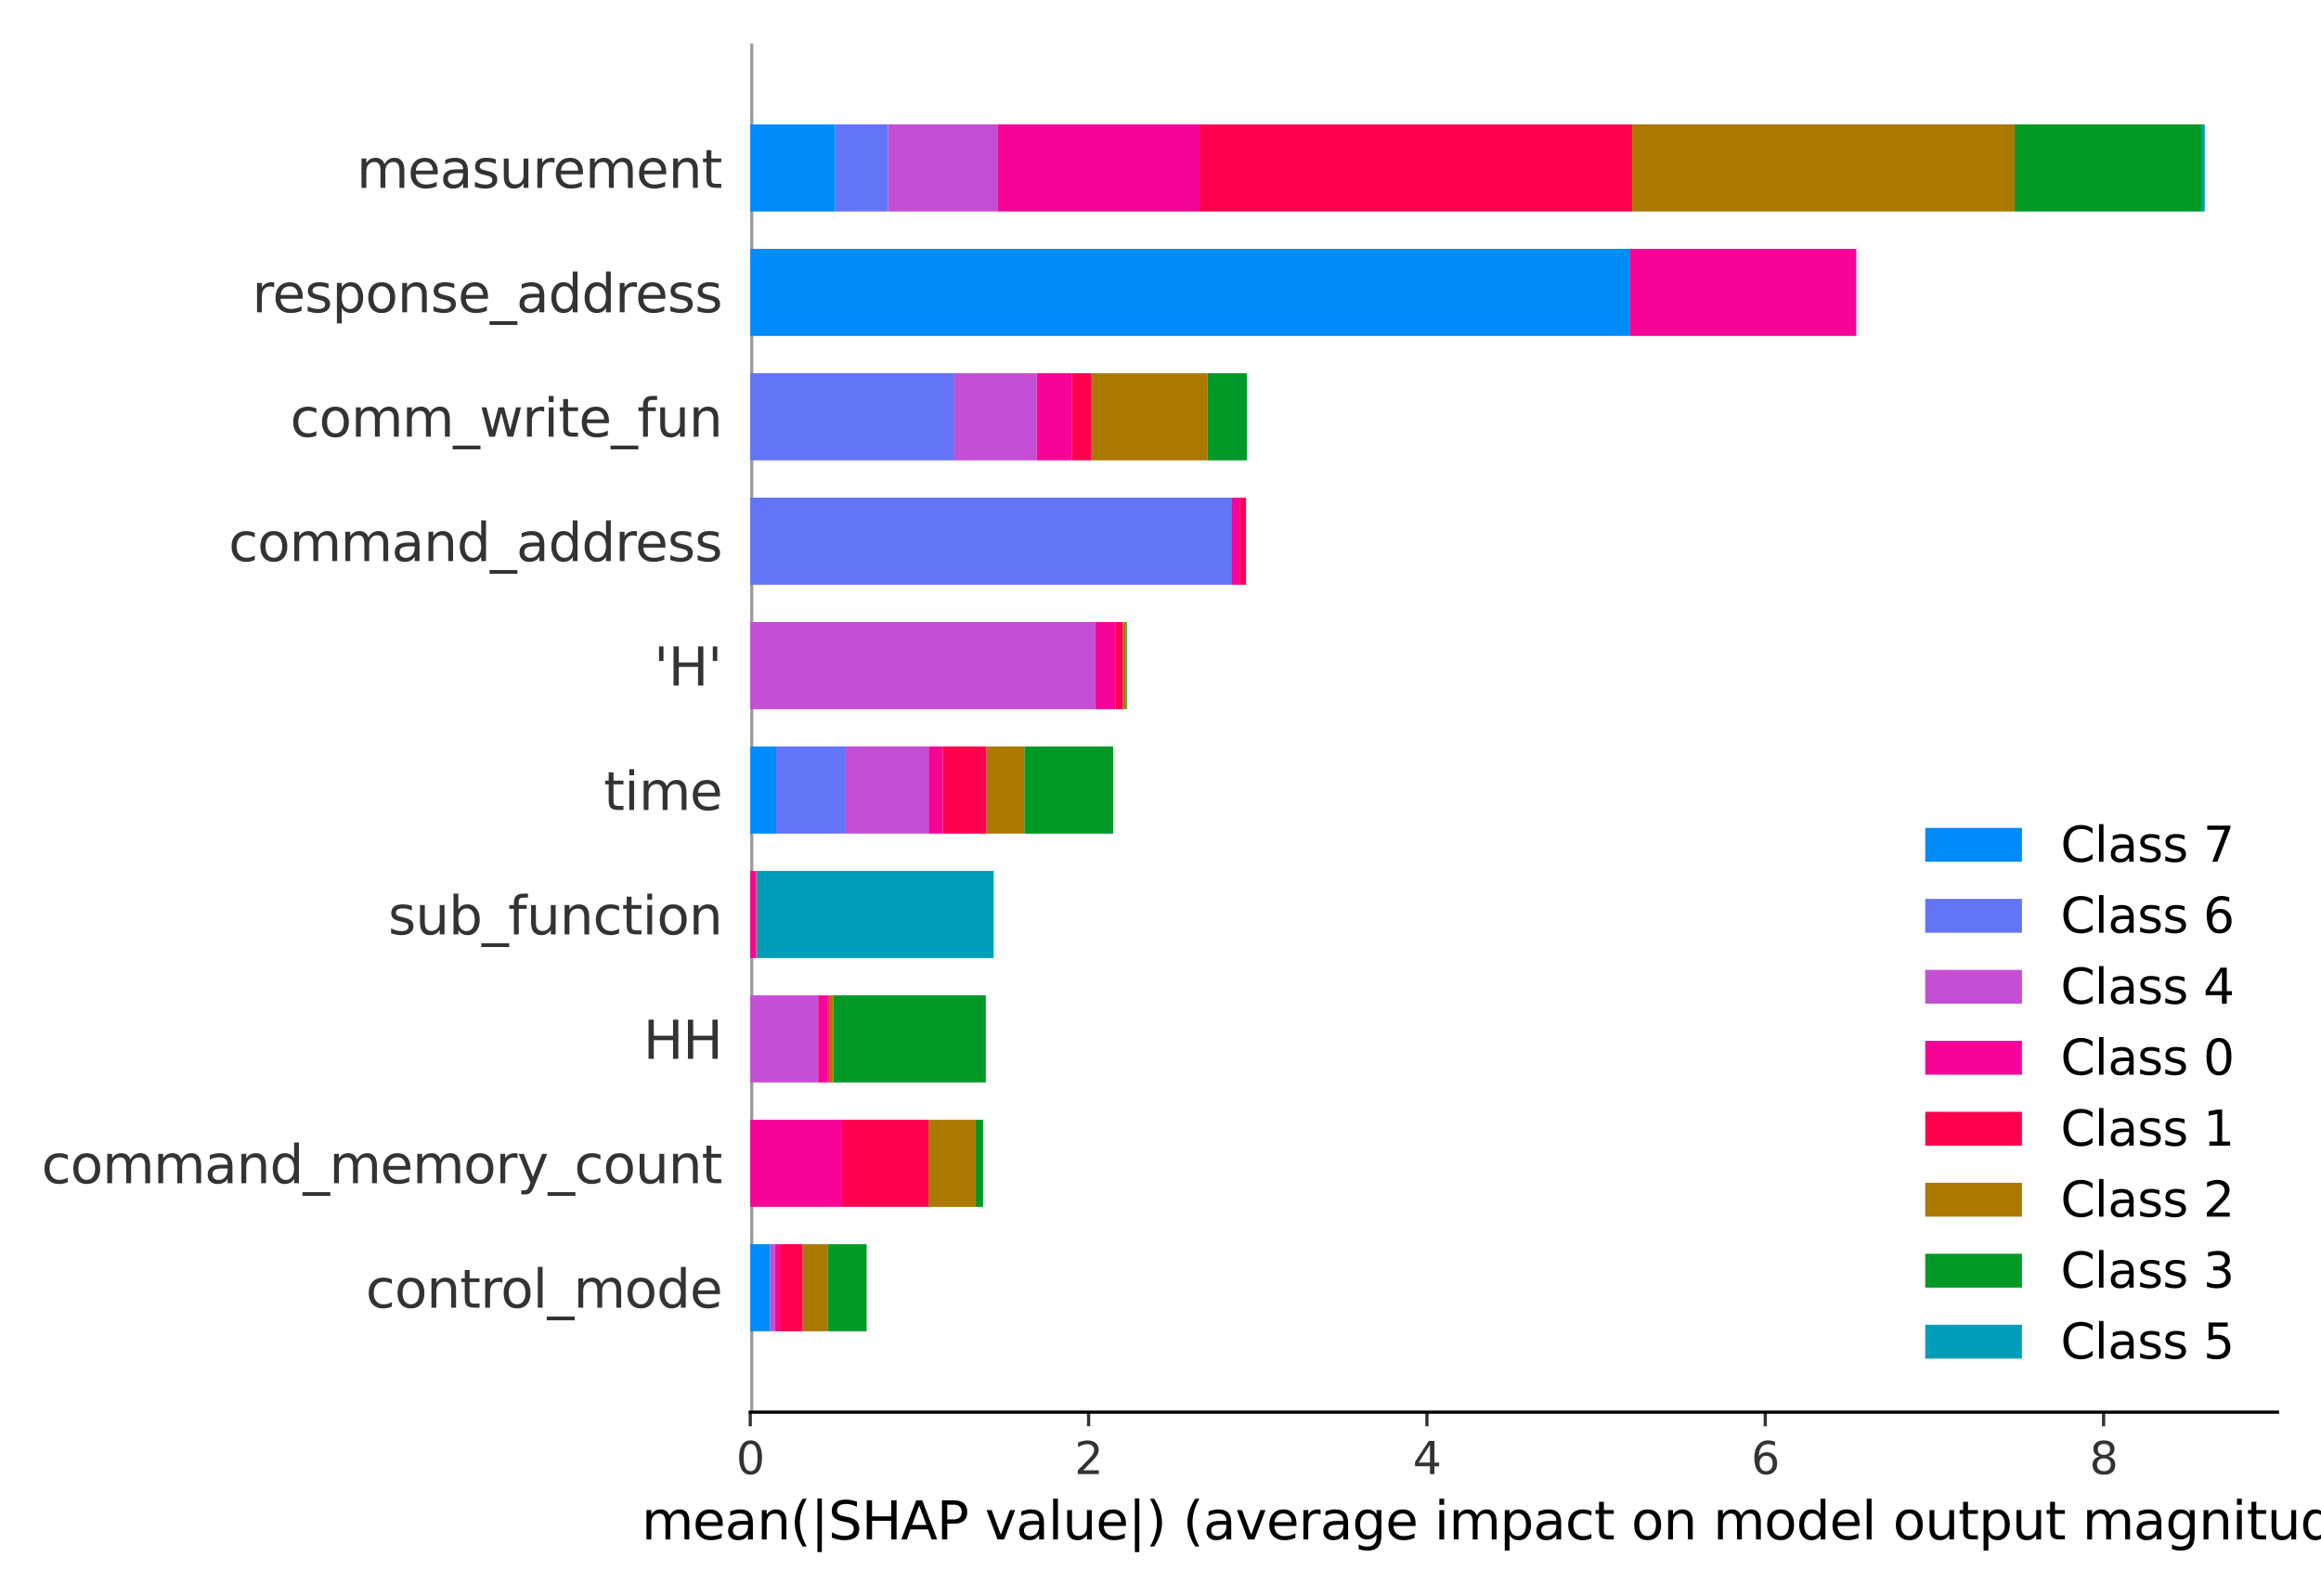 <?xml version="1.0" encoding="utf-8" standalone="no"?>
<!DOCTYPE svg PUBLIC "-//W3C//DTD SVG 1.1//EN"
  "http://www.w3.org/Graphics/SVG/1.1/DTD/svg11.dtd">
<svg xmlns:xlink="http://www.w3.org/1999/xlink" width="576pt" height="396pt" viewBox="0 0 576 396" xmlns="http://www.w3.org/2000/svg" version="1.1">
 <defs>
  <style type="text/css">*{stroke-linejoin: round; stroke-linecap: butt}</style>
 </defs>
 <g id="figure_1">
  <g id="patch_1">
   <path d="M 0 396 
L 576 396 
L 576 0 
L 0 0 
z
" style="fill: #ffffff"/>
  </g>
  <g id="axes_1">
   <g id="patch_2">
    <path d="M 186.19 350.44 
L 565.2 350.44 
L 565.2 10.8 
L 186.19 10.8 
z
" style="fill: #ffffff"/>
   </g>
   <g id="line2d_1">
    <path d="M 186.19 350.44 
L 186.19 10.8 
" clip-path="url(#pf1f614d76f)" style="fill: none; stroke: #999999; stroke-width: 1.5; stroke-linecap: square"/>
   </g>
   <g id="patch_3">
    <path d="M 186.19 330.37 
L 191.126 330.37 
L 191.126 308.757 
L 186.19 308.757 
z
" clip-path="url(#pf1f614d76f)" style="fill: #008bfb"/>
   </g>
   <g id="patch_4">
    <path d="M 186.19 299.494 
L 186.19 299.494 
L 186.19 277.881 
L 186.19 277.881 
z
" clip-path="url(#pf1f614d76f)" style="fill: #008bfb"/>
   </g>
   <g id="patch_5">
    <path d="M 186.19 268.618 
L 186.19 268.618 
L 186.19 247.004 
L 186.19 247.004 
z
" clip-path="url(#pf1f614d76f)" style="fill: #008bfb"/>
   </g>
   <g id="patch_6">
    <path d="M 186.19 237.741 
L 186.19 237.741 
L 186.19 216.128 
L 186.19 216.128 
z
" clip-path="url(#pf1f614d76f)" style="fill: #008bfb"/>
   </g>
   <g id="patch_7">
    <path d="M 186.19 206.865 
L 192.608 206.865 
L 192.608 185.251 
L 186.19 185.251 
z
" clip-path="url(#pf1f614d76f)" style="fill: #008bfb"/>
   </g>
   <g id="patch_8">
    <path d="M 186.19 175.989 
L 186.19 175.989 
L 186.19 154.375 
L 186.19 154.375 
z
" clip-path="url(#pf1f614d76f)" style="fill: #008bfb"/>
   </g>
   <g id="patch_9">
    <path d="M 186.19 145.112 
L 186.19 145.112 
L 186.19 123.499 
L 186.19 123.499 
z
" clip-path="url(#pf1f614d76f)" style="fill: #008bfb"/>
   </g>
   <g id="patch_10">
    <path d="M 186.19 114.236 
L 186.19 114.236 
L 186.19 92.622 
L 186.19 92.622 
z
" clip-path="url(#pf1f614d76f)" style="fill: #008bfb"/>
   </g>
   <g id="patch_11">
    <path d="M 186.19 83.359 
L 404.392 83.359 
L 404.392 61.746 
L 186.19 61.746 
z
" clip-path="url(#pf1f614d76f)" style="fill: #008bfb"/>
   </g>
   <g id="patch_12">
    <path d="M 186.19 52.483 
L 207.272 52.483 
L 207.272 30.87 
L 186.19 30.87 
z
" clip-path="url(#pf1f614d76f)" style="fill: #008bfb"/>
   </g>
   <g id="patch_13">
    <path d="M 191.126 330.37 
L 191.126 330.37 
L 191.126 308.757 
L 191.126 308.757 
z
" clip-path="url(#pf1f614d76f)" style="fill: #6374f7"/>
   </g>
   <g id="patch_14">
    <path d="M 186.19 299.494 
L 186.19 299.494 
L 186.19 277.881 
L 186.19 277.881 
z
" clip-path="url(#pf1f614d76f)" style="fill: #6374f7"/>
   </g>
   <g id="patch_15">
    <path d="M 186.19 268.618 
L 186.19 268.618 
L 186.19 247.004 
L 186.19 247.004 
z
" clip-path="url(#pf1f614d76f)" style="fill: #6374f7"/>
   </g>
   <g id="patch_16">
    <path d="M 186.19 237.741 
L 186.19 237.741 
L 186.19 216.128 
L 186.19 216.128 
z
" clip-path="url(#pf1f614d76f)" style="fill: #6374f7"/>
   </g>
   <g id="patch_17">
    <path d="M 192.608 206.865 
L 209.877 206.865 
L 209.877 185.251 
L 192.608 185.251 
z
" clip-path="url(#pf1f614d76f)" style="fill: #6374f7"/>
   </g>
   <g id="patch_18">
    <path d="M 186.19 175.989 
L 186.19 175.989 
L 186.19 154.375 
L 186.19 154.375 
z
" clip-path="url(#pf1f614d76f)" style="fill: #6374f7"/>
   </g>
   <g id="patch_19">
    <path d="M 186.19 145.112 
L 305.563 145.112 
L 305.563 123.499 
L 186.19 123.499 
z
" clip-path="url(#pf1f614d76f)" style="fill: #6374f7"/>
   </g>
   <g id="patch_20">
    <path d="M 186.19 114.236 
L 236.832 114.236 
L 236.832 92.622 
L 186.19 92.622 
z
" clip-path="url(#pf1f614d76f)" style="fill: #6374f7"/>
   </g>
   <g id="patch_21">
    <path d="M 404.392 83.359 
L 404.392 83.359 
L 404.392 61.746 
L 404.392 61.746 
z
" clip-path="url(#pf1f614d76f)" style="fill: #6374f7"/>
   </g>
   <g id="patch_22">
    <path d="M 207.272 52.483 
L 220.403 52.483 
L 220.403 30.87 
L 207.272 30.87 
z
" clip-path="url(#pf1f614d76f)" style="fill: #6374f7"/>
   </g>
   <g id="patch_23">
    <path d="M 191.126 330.37 
L 192.265 330.37 
L 192.265 308.757 
L 191.126 308.757 
z
" clip-path="url(#pf1f614d76f)" style="fill: #c44ed4"/>
   </g>
   <g id="patch_24">
    <path d="M 186.19 299.494 
L 186.19 299.494 
L 186.19 277.881 
L 186.19 277.881 
z
" clip-path="url(#pf1f614d76f)" style="fill: #c44ed4"/>
   </g>
   <g id="patch_25">
    <path d="M 186.19 268.618 
L 203.031 268.618 
L 203.031 247.004 
L 186.19 247.004 
z
" clip-path="url(#pf1f614d76f)" style="fill: #c44ed4"/>
   </g>
   <g id="patch_26">
    <path d="M 186.19 237.741 
L 186.19 237.741 
L 186.19 216.128 
L 186.19 216.128 
z
" clip-path="url(#pf1f614d76f)" style="fill: #c44ed4"/>
   </g>
   <g id="patch_27">
    <path d="M 209.877 206.865 
L 230.461 206.865 
L 230.461 185.251 
L 209.877 185.251 
z
" clip-path="url(#pf1f614d76f)" style="fill: #c44ed4"/>
   </g>
   <g id="patch_28">
    <path d="M 186.19 175.989 
L 271.794 175.989 
L 271.794 154.375 
L 186.19 154.375 
z
" clip-path="url(#pf1f614d76f)" style="fill: #c44ed4"/>
   </g>
   <g id="patch_29">
    <path d="M 305.563 145.112 
L 305.563 145.112 
L 305.563 123.499 
L 305.563 123.499 
z
" clip-path="url(#pf1f614d76f)" style="fill: #c44ed4"/>
   </g>
   <g id="patch_30">
    <path d="M 236.832 114.236 
L 257.275 114.236 
L 257.275 92.622 
L 236.832 92.622 
z
" clip-path="url(#pf1f614d76f)" style="fill: #c44ed4"/>
   </g>
   <g id="patch_31">
    <path d="M 404.392 83.359 
L 404.392 83.359 
L 404.392 61.746 
L 404.392 61.746 
z
" clip-path="url(#pf1f614d76f)" style="fill: #c44ed4"/>
   </g>
   <g id="patch_32">
    <path d="M 220.403 52.483 
L 247.649 52.483 
L 247.649 30.87 
L 220.403 30.87 
z
" clip-path="url(#pf1f614d76f)" style="fill: #c44ed4"/>
   </g>
   <g id="patch_33">
    <path d="M 192.265 330.37 
L 193.333 330.37 
L 193.333 308.757 
L 192.265 308.757 
z
" clip-path="url(#pf1f614d76f)" style="fill: #f60497"/>
   </g>
   <g id="patch_34">
    <path d="M 186.19 299.494 
L 208.964 299.494 
L 208.964 277.881 
L 186.19 277.881 
z
" clip-path="url(#pf1f614d76f)" style="fill: #f60497"/>
   </g>
   <g id="patch_35">
    <path d="M 203.031 268.618 
L 205.39 268.618 
L 205.39 247.004 
L 203.031 247.004 
z
" clip-path="url(#pf1f614d76f)" style="fill: #f60497"/>
   </g>
   <g id="patch_36">
    <path d="M 186.19 237.741 
L 187.69 237.741 
L 187.69 216.128 
L 186.19 216.128 
z
" clip-path="url(#pf1f614d76f)" style="fill: #f60497"/>
   </g>
   <g id="patch_37">
    <path d="M 230.461 206.865 
L 233.927 206.865 
L 233.927 185.251 
L 230.461 185.251 
z
" clip-path="url(#pf1f614d76f)" style="fill: #f60497"/>
   </g>
   <g id="patch_38">
    <path d="M 271.794 175.989 
L 276.87 175.989 
L 276.87 154.375 
L 271.794 154.375 
z
" clip-path="url(#pf1f614d76f)" style="fill: #f60497"/>
   </g>
   <g id="patch_39">
    <path d="M 305.563 145.112 
L 307.733 145.112 
L 307.733 123.499 
L 305.563 123.499 
z
" clip-path="url(#pf1f614d76f)" style="fill: #f60497"/>
   </g>
   <g id="patch_40">
    <path d="M 257.275 114.236 
L 265.961 114.236 
L 265.961 92.622 
L 257.275 92.622 
z
" clip-path="url(#pf1f614d76f)" style="fill: #f60497"/>
   </g>
   <g id="patch_41">
    <path d="M 404.392 83.359 
L 460.669 83.359 
L 460.669 61.746 
L 404.392 61.746 
z
" clip-path="url(#pf1f614d76f)" style="fill: #f60497"/>
   </g>
   <g id="patch_42">
    <path d="M 247.649 52.483 
L 297.682 52.483 
L 297.682 30.87 
L 247.649 30.87 
z
" clip-path="url(#pf1f614d76f)" style="fill: #f60497"/>
   </g>
   <g id="patch_43">
    <path d="M 193.333 330.37 
L 199.218 330.37 
L 199.218 308.757 
L 193.333 308.757 
z
" clip-path="url(#pf1f614d76f)" style="fill: #ff004f"/>
   </g>
   <g id="patch_44">
    <path d="M 208.964 299.494 
L 230.394 299.494 
L 230.394 277.881 
L 208.964 277.881 
z
" clip-path="url(#pf1f614d76f)" style="fill: #ff004f"/>
   </g>
   <g id="patch_45">
    <path d="M 205.39 268.618 
L 205.721 268.618 
L 205.721 247.004 
L 205.39 247.004 
z
" clip-path="url(#pf1f614d76f)" style="fill: #ff004f"/>
   </g>
   <g id="patch_46">
    <path d="M 187.69 237.741 
L 187.69 237.741 
L 187.69 216.128 
L 187.69 216.128 
z
" clip-path="url(#pf1f614d76f)" style="fill: #ff004f"/>
   </g>
   <g id="patch_47">
    <path d="M 233.927 206.865 
L 244.828 206.865 
L 244.828 185.251 
L 233.927 185.251 
z
" clip-path="url(#pf1f614d76f)" style="fill: #ff004f"/>
   </g>
   <g id="patch_48">
    <path d="M 276.87 175.989 
L 278.696 175.989 
L 278.696 154.375 
L 276.87 154.375 
z
" clip-path="url(#pf1f614d76f)" style="fill: #ff004f"/>
   </g>
   <g id="patch_49">
    <path d="M 307.733 145.112 
L 309.224 145.112 
L 309.224 123.499 
L 307.733 123.499 
z
" clip-path="url(#pf1f614d76f)" style="fill: #ff004f"/>
   </g>
   <g id="patch_50">
    <path d="M 265.961 114.236 
L 270.902 114.236 
L 270.902 92.622 
L 265.961 92.622 
z
" clip-path="url(#pf1f614d76f)" style="fill: #ff004f"/>
   </g>
   <g id="patch_51">
    <path d="M 460.669 83.359 
L 460.669 83.359 
L 460.669 61.746 
L 460.669 61.746 
z
" clip-path="url(#pf1f614d76f)" style="fill: #ff004f"/>
   </g>
   <g id="patch_52">
    <path d="M 297.682 52.483 
L 405.034 52.483 
L 405.034 30.87 
L 297.682 30.87 
z
" clip-path="url(#pf1f614d76f)" style="fill: #ff004f"/>
   </g>
   <g id="patch_53">
    <path d="M 199.218 330.37 
L 205.39 330.37 
L 205.39 308.757 
L 199.218 308.757 
z
" clip-path="url(#pf1f614d76f)" style="fill: #ab7800"/>
   </g>
   <g id="patch_54">
    <path d="M 230.394 299.494 
L 242.129 299.494 
L 242.129 277.881 
L 230.394 277.881 
z
" clip-path="url(#pf1f614d76f)" style="fill: #ab7800"/>
   </g>
   <g id="patch_55">
    <path d="M 205.721 268.618 
L 206.811 268.618 
L 206.811 247.004 
L 205.721 247.004 
z
" clip-path="url(#pf1f614d76f)" style="fill: #ab7800"/>
   </g>
   <g id="patch_56">
    <path d="M 187.69 237.741 
L 187.797 237.741 
L 187.797 216.128 
L 187.69 216.128 
z
" clip-path="url(#pf1f614d76f)" style="fill: #ab7800"/>
   </g>
   <g id="patch_57">
    <path d="M 244.828 206.865 
L 254.234 206.865 
L 254.234 185.251 
L 244.828 185.251 
z
" clip-path="url(#pf1f614d76f)" style="fill: #ab7800"/>
   </g>
   <g id="patch_58">
    <path d="M 278.696 175.989 
L 279.323 175.989 
L 279.323 154.375 
L 278.696 154.375 
z
" clip-path="url(#pf1f614d76f)" style="fill: #ab7800"/>
   </g>
   <g id="patch_59">
    <path d="M 309.224 145.112 
L 309.224 145.112 
L 309.224 123.499 
L 309.224 123.499 
z
" clip-path="url(#pf1f614d76f)" style="fill: #ab7800"/>
   </g>
   <g id="patch_60">
    <path d="M 270.902 114.236 
L 299.692 114.236 
L 299.692 92.622 
L 270.902 92.622 
z
" clip-path="url(#pf1f614d76f)" style="fill: #ab7800"/>
   </g>
   <g id="patch_61">
    <path d="M 460.669 83.359 
L 460.669 83.359 
L 460.669 61.746 
L 460.669 61.746 
z
" clip-path="url(#pf1f614d76f)" style="fill: #ab7800"/>
   </g>
   <g id="patch_62">
    <path d="M 405.034 52.483 
L 499.951 52.483 
L 499.951 30.87 
L 405.034 30.87 
z
" clip-path="url(#pf1f614d76f)" style="fill: #ab7800"/>
   </g>
   <g id="patch_63">
    <path d="M 205.39 330.37 
L 215.061 330.37 
L 215.061 308.757 
L 205.39 308.757 
z
" clip-path="url(#pf1f614d76f)" style="fill: #009928"/>
   </g>
   <g id="patch_64">
    <path d="M 242.129 299.494 
L 243.977 299.494 
L 243.977 277.881 
L 242.129 277.881 
z
" clip-path="url(#pf1f614d76f)" style="fill: #009928"/>
   </g>
   <g id="patch_65">
    <path d="M 206.811 268.618 
L 244.648 268.618 
L 244.648 247.004 
L 206.811 247.004 
z
" clip-path="url(#pf1f614d76f)" style="fill: #009928"/>
   </g>
   <g id="patch_66">
    <path d="M 187.797 237.741 
L 187.797 237.741 
L 187.797 216.128 
L 187.797 216.128 
z
" clip-path="url(#pf1f614d76f)" style="fill: #009928"/>
   </g>
   <g id="patch_67">
    <path d="M 254.234 206.865 
L 276.254 206.865 
L 276.254 185.251 
L 254.234 185.251 
z
" clip-path="url(#pf1f614d76f)" style="fill: #009928"/>
   </g>
   <g id="patch_68">
    <path d="M 279.323 175.989 
L 279.646 175.989 
L 279.646 154.375 
L 279.323 154.375 
z
" clip-path="url(#pf1f614d76f)" style="fill: #009928"/>
   </g>
   <g id="patch_69">
    <path d="M 309.224 145.112 
L 309.224 145.112 
L 309.224 123.499 
L 309.224 123.499 
z
" clip-path="url(#pf1f614d76f)" style="fill: #009928"/>
   </g>
   <g id="patch_70">
    <path d="M 299.692 114.236 
L 309.434 114.236 
L 309.434 92.622 
L 299.692 92.622 
z
" clip-path="url(#pf1f614d76f)" style="fill: #009928"/>
   </g>
   <g id="patch_71">
    <path d="M 460.669 83.359 
L 460.669 83.359 
L 460.669 61.746 
L 460.669 61.746 
z
" clip-path="url(#pf1f614d76f)" style="fill: #009928"/>
   </g>
   <g id="patch_72">
    <path d="M 499.951 52.483 
L 546.479 52.483 
L 546.479 30.87 
L 499.951 30.87 
z
" clip-path="url(#pf1f614d76f)" style="fill: #009928"/>
   </g>
   <g id="patch_73">
    <path d="M 215.061 330.37 
L 215.061 330.37 
L 215.061 308.757 
L 215.061 308.757 
z
" clip-path="url(#pf1f614d76f)" style="fill: #009dba"/>
   </g>
   <g id="patch_74">
    <path d="M 243.977 299.494 
L 243.977 299.494 
L 243.977 277.881 
L 243.977 277.881 
z
" clip-path="url(#pf1f614d76f)" style="fill: #009dba"/>
   </g>
   <g id="patch_75">
    <path d="M 244.648 268.618 
L 244.648 268.618 
L 244.648 247.004 
L 244.648 247.004 
z
" clip-path="url(#pf1f614d76f)" style="fill: #009dba"/>
   </g>
   <g id="patch_76">
    <path d="M 187.797 237.741 
L 246.61 237.741 
L 246.61 216.128 
L 187.797 216.128 
z
" clip-path="url(#pf1f614d76f)" style="fill: #009dba"/>
   </g>
   <g id="patch_77">
    <path d="M 276.254 206.865 
L 276.254 206.865 
L 276.254 185.251 
L 276.254 185.251 
z
" clip-path="url(#pf1f614d76f)" style="fill: #009dba"/>
   </g>
   <g id="patch_78">
    <path d="M 279.646 175.989 
L 279.646 175.989 
L 279.646 154.375 
L 279.646 154.375 
z
" clip-path="url(#pf1f614d76f)" style="fill: #009dba"/>
   </g>
   <g id="patch_79">
    <path d="M 309.224 145.112 
L 309.224 145.112 
L 309.224 123.499 
L 309.224 123.499 
z
" clip-path="url(#pf1f614d76f)" style="fill: #009dba"/>
   </g>
   <g id="patch_80">
    <path d="M 309.434 114.236 
L 309.434 114.236 
L 309.434 92.622 
L 309.434 92.622 
z
" clip-path="url(#pf1f614d76f)" style="fill: #009dba"/>
   </g>
   <g id="patch_81">
    <path d="M 460.669 83.359 
L 460.669 83.359 
L 460.669 61.746 
L 460.669 61.746 
z
" clip-path="url(#pf1f614d76f)" style="fill: #009dba"/>
   </g>
   <g id="patch_82">
    <path d="M 546.479 52.483 
L 547.152 52.483 
L 547.152 30.87 
L 546.479 30.87 
z
" clip-path="url(#pf1f614d76f)" style="fill: #009dba"/>
   </g>
   <g id="matplotlib.axis_1">
    <g id="xtick_1">
     <g id="line2d_2">
      <defs>
       <path id="ma7e5aecb43" d="M 0 0 
L 0 3.5 
" style="stroke: #333333; stroke-width: 0.8"/>
      </defs>
      <g>
       <use xlink:href="#ma7e5aecb43" x="186.19" y="350.44" style="fill: #333333; stroke: #333333; stroke-width: 0.8"/>
      </g>
     </g>
     <g id="text_1">
      <!-- 0 -->
      <g style="fill: #333333" transform="translate(182.691 365.798) scale(0.11 -0.11)">
       <defs>
        <path id="DejaVuSans-30" d="M 2034 4250 
Q 1547 4250 1301 3770 
Q 1056 3291 1056 2328 
Q 1056 1369 1301 889 
Q 1547 409 2034 409 
Q 2525 409 2770 889 
Q 3016 1369 3016 2328 
Q 3016 3291 2770 3770 
Q 2525 4250 2034 4250 
z
M 2034 4750 
Q 2819 4750 3233 4129 
Q 3647 3509 3647 2328 
Q 3647 1150 3233 529 
Q 2819 -91 2034 -91 
Q 1250 -91 836 529 
Q 422 1150 422 2328 
Q 422 3509 836 4129 
Q 1250 4750 2034 4750 
z
" transform="scale(0.016)"/>
       </defs>
       <use xlink:href="#DejaVuSans-30"/>
      </g>
     </g>
    </g>
    <g id="xtick_2">
     <g id="line2d_3">
      <g>
       <use xlink:href="#ma7e5aecb43" x="270.154" y="350.44" style="fill: #333333; stroke: #333333; stroke-width: 0.8"/>
      </g>
     </g>
     <g id="text_2">
      <!-- 2 -->
      <g style="fill: #333333" transform="translate(266.655 365.798) scale(0.11 -0.11)">
       <defs>
        <path id="DejaVuSans-32" d="M 1228 531 
L 3431 531 
L 3431 0 
L 469 0 
L 469 531 
Q 828 903 1448 1529 
Q 2069 2156 2228 2338 
Q 2531 2678 2651 2914 
Q 2772 3150 2772 3378 
Q 2772 3750 2511 3984 
Q 2250 4219 1831 4219 
Q 1534 4219 1204 4116 
Q 875 4013 500 3803 
L 500 4441 
Q 881 4594 1212 4672 
Q 1544 4750 1819 4750 
Q 2544 4750 2975 4387 
Q 3406 4025 3406 3419 
Q 3406 3131 3298 2873 
Q 3191 2616 2906 2266 
Q 2828 2175 2409 1742 
Q 1991 1309 1228 531 
z
" transform="scale(0.016)"/>
       </defs>
       <use xlink:href="#DejaVuSans-32"/>
      </g>
     </g>
    </g>
    <g id="xtick_3">
     <g id="line2d_4">
      <g>
       <use xlink:href="#ma7e5aecb43" x="354.118" y="350.44" style="fill: #333333; stroke: #333333; stroke-width: 0.8"/>
      </g>
     </g>
     <g id="text_3">
      <!-- 4 -->
      <g style="fill: #333333" transform="translate(350.619 365.798) scale(0.11 -0.11)">
       <defs>
        <path id="DejaVuSans-34" d="M 2419 4116 
L 825 1625 
L 2419 1625 
L 2419 4116 
z
M 2253 4666 
L 3047 4666 
L 3047 1625 
L 3713 1625 
L 3713 1100 
L 3047 1100 
L 3047 0 
L 2419 0 
L 2419 1100 
L 313 1100 
L 313 1709 
L 2253 4666 
z
" transform="scale(0.016)"/>
       </defs>
       <use xlink:href="#DejaVuSans-34"/>
      </g>
     </g>
    </g>
    <g id="xtick_4">
     <g id="line2d_5">
      <g>
       <use xlink:href="#ma7e5aecb43" x="438.082" y="350.44" style="fill: #333333; stroke: #333333; stroke-width: 0.8"/>
      </g>
     </g>
     <g id="text_4">
      <!-- 6 -->
      <g style="fill: #333333" transform="translate(434.583 365.798) scale(0.11 -0.11)">
       <defs>
        <path id="DejaVuSans-36" d="M 2113 2584 
Q 1688 2584 1439 2293 
Q 1191 2003 1191 1497 
Q 1191 994 1439 701 
Q 1688 409 2113 409 
Q 2538 409 2786 701 
Q 3034 994 3034 1497 
Q 3034 2003 2786 2293 
Q 2538 2584 2113 2584 
z
M 3366 4563 
L 3366 3988 
Q 3128 4100 2886 4159 
Q 2644 4219 2406 4219 
Q 1781 4219 1451 3797 
Q 1122 3375 1075 2522 
Q 1259 2794 1537 2939 
Q 1816 3084 2150 3084 
Q 2853 3084 3261 2657 
Q 3669 2231 3669 1497 
Q 3669 778 3244 343 
Q 2819 -91 2113 -91 
Q 1303 -91 875 529 
Q 447 1150 447 2328 
Q 447 3434 972 4092 
Q 1497 4750 2381 4750 
Q 2619 4750 2861 4703 
Q 3103 4656 3366 4563 
z
" transform="scale(0.016)"/>
       </defs>
       <use xlink:href="#DejaVuSans-36"/>
      </g>
     </g>
    </g>
    <g id="xtick_5">
     <g id="line2d_6">
      <g>
       <use xlink:href="#ma7e5aecb43" x="522.046" y="350.44" style="fill: #333333; stroke: #333333; stroke-width: 0.8"/>
      </g>
     </g>
     <g id="text_5">
      <!-- 8 -->
      <g style="fill: #333333" transform="translate(518.547 365.798) scale(0.11 -0.11)">
       <defs>
        <path id="DejaVuSans-38" d="M 2034 2216 
Q 1584 2216 1326 1975 
Q 1069 1734 1069 1313 
Q 1069 891 1326 650 
Q 1584 409 2034 409 
Q 2484 409 2743 651 
Q 3003 894 3003 1313 
Q 3003 1734 2745 1975 
Q 2488 2216 2034 2216 
z
M 1403 2484 
Q 997 2584 770 2862 
Q 544 3141 544 3541 
Q 544 4100 942 4425 
Q 1341 4750 2034 4750 
Q 2731 4750 3128 4425 
Q 3525 4100 3525 3541 
Q 3525 3141 3298 2862 
Q 3072 2584 2669 2484 
Q 3125 2378 3379 2068 
Q 3634 1759 3634 1313 
Q 3634 634 3220 271 
Q 2806 -91 2034 -91 
Q 1263 -91 848 271 
Q 434 634 434 1313 
Q 434 1759 690 2068 
Q 947 2378 1403 2484 
z
M 1172 3481 
Q 1172 3119 1398 2916 
Q 1625 2713 2034 2713 
Q 2441 2713 2670 2916 
Q 2900 3119 2900 3481 
Q 2900 3844 2670 4047 
Q 2441 4250 2034 4250 
Q 1625 4250 1398 4047 
Q 1172 3844 1172 3481 
z
" transform="scale(0.016)"/>
       </defs>
       <use xlink:href="#DejaVuSans-38"/>
      </g>
     </g>
    </g>
    <g id="text_6">
     <!-- mean(|SHAP value|) (average impact on model output magnitude) -->
     <g transform="translate(159.226 382.021) scale(0.13 -0.13)">
      <defs>
       <path id="DejaVuSans-6d" d="M 3328 2828 
Q 3544 3216 3844 3400 
Q 4144 3584 4550 3584 
Q 5097 3584 5394 3201 
Q 5691 2819 5691 2113 
L 5691 0 
L 5113 0 
L 5113 2094 
Q 5113 2597 4934 2840 
Q 4756 3084 4391 3084 
Q 3944 3084 3684 2787 
Q 3425 2491 3425 1978 
L 3425 0 
L 2847 0 
L 2847 2094 
Q 2847 2600 2669 2842 
Q 2491 3084 2119 3084 
Q 1678 3084 1418 2786 
Q 1159 2488 1159 1978 
L 1159 0 
L 581 0 
L 581 3500 
L 1159 3500 
L 1159 2956 
Q 1356 3278 1631 3431 
Q 1906 3584 2284 3584 
Q 2666 3584 2933 3390 
Q 3200 3197 3328 2828 
z
" transform="scale(0.016)"/>
       <path id="DejaVuSans-65" d="M 3597 1894 
L 3597 1613 
L 953 1613 
Q 991 1019 1311 708 
Q 1631 397 2203 397 
Q 2534 397 2845 478 
Q 3156 559 3463 722 
L 3463 178 
Q 3153 47 2828 -22 
Q 2503 -91 2169 -91 
Q 1331 -91 842 396 
Q 353 884 353 1716 
Q 353 2575 817 3079 
Q 1281 3584 2069 3584 
Q 2775 3584 3186 3129 
Q 3597 2675 3597 1894 
z
M 3022 2063 
Q 3016 2534 2758 2815 
Q 2500 3097 2075 3097 
Q 1594 3097 1305 2825 
Q 1016 2553 972 2059 
L 3022 2063 
z
" transform="scale(0.016)"/>
       <path id="DejaVuSans-61" d="M 2194 1759 
Q 1497 1759 1228 1600 
Q 959 1441 959 1056 
Q 959 750 1161 570 
Q 1363 391 1709 391 
Q 2188 391 2477 730 
Q 2766 1069 2766 1631 
L 2766 1759 
L 2194 1759 
z
M 3341 1997 
L 3341 0 
L 2766 0 
L 2766 531 
Q 2569 213 2275 61 
Q 1981 -91 1556 -91 
Q 1019 -91 701 211 
Q 384 513 384 1019 
Q 384 1609 779 1909 
Q 1175 2209 1959 2209 
L 2766 2209 
L 2766 2266 
Q 2766 2663 2505 2880 
Q 2244 3097 1772 3097 
Q 1472 3097 1187 3025 
Q 903 2953 641 2809 
L 641 3341 
Q 956 3463 1253 3523 
Q 1550 3584 1831 3584 
Q 2591 3584 2966 3190 
Q 3341 2797 3341 1997 
z
" transform="scale(0.016)"/>
       <path id="DejaVuSans-6e" d="M 3513 2113 
L 3513 0 
L 2938 0 
L 2938 2094 
Q 2938 2591 2744 2837 
Q 2550 3084 2163 3084 
Q 1697 3084 1428 2787 
Q 1159 2491 1159 1978 
L 1159 0 
L 581 0 
L 581 3500 
L 1159 3500 
L 1159 2956 
Q 1366 3272 1645 3428 
Q 1925 3584 2291 3584 
Q 2894 3584 3203 3211 
Q 3513 2838 3513 2113 
z
" transform="scale(0.016)"/>
       <path id="DejaVuSans-28" d="M 1984 4856 
Q 1566 4138 1362 3434 
Q 1159 2731 1159 2009 
Q 1159 1288 1364 580 
Q 1569 -128 1984 -844 
L 1484 -844 
Q 1016 -109 783 600 
Q 550 1309 550 2009 
Q 550 2706 781 3412 
Q 1013 4119 1484 4856 
L 1984 4856 
z
" transform="scale(0.016)"/>
       <path id="DejaVuSans-7c" d="M 1344 4891 
L 1344 -1509 
L 813 -1509 
L 813 4891 
L 1344 4891 
z
" transform="scale(0.016)"/>
       <path id="DejaVuSans-53" d="M 3425 4513 
L 3425 3897 
Q 3066 4069 2747 4153 
Q 2428 4238 2131 4238 
Q 1616 4238 1336 4038 
Q 1056 3838 1056 3469 
Q 1056 3159 1242 3001 
Q 1428 2844 1947 2747 
L 2328 2669 
Q 3034 2534 3370 2195 
Q 3706 1856 3706 1288 
Q 3706 609 3251 259 
Q 2797 -91 1919 -91 
Q 1588 -91 1214 -16 
Q 841 59 441 206 
L 441 856 
Q 825 641 1194 531 
Q 1563 422 1919 422 
Q 2459 422 2753 634 
Q 3047 847 3047 1241 
Q 3047 1584 2836 1778 
Q 2625 1972 2144 2069 
L 1759 2144 
Q 1053 2284 737 2584 
Q 422 2884 422 3419 
Q 422 4038 858 4394 
Q 1294 4750 2059 4750 
Q 2388 4750 2728 4690 
Q 3069 4631 3425 4513 
z
" transform="scale(0.016)"/>
       <path id="DejaVuSans-48" d="M 628 4666 
L 1259 4666 
L 1259 2753 
L 3553 2753 
L 3553 4666 
L 4184 4666 
L 4184 0 
L 3553 0 
L 3553 2222 
L 1259 2222 
L 1259 0 
L 628 0 
L 628 4666 
z
" transform="scale(0.016)"/>
       <path id="DejaVuSans-41" d="M 2188 4044 
L 1331 1722 
L 3047 1722 
L 2188 4044 
z
M 1831 4666 
L 2547 4666 
L 4325 0 
L 3669 0 
L 3244 1197 
L 1141 1197 
L 716 0 
L 50 0 
L 1831 4666 
z
" transform="scale(0.016)"/>
       <path id="DejaVuSans-50" d="M 1259 4147 
L 1259 2394 
L 2053 2394 
Q 2494 2394 2734 2622 
Q 2975 2850 2975 3272 
Q 2975 3691 2734 3919 
Q 2494 4147 2053 4147 
L 1259 4147 
z
M 628 4666 
L 2053 4666 
Q 2838 4666 3239 4311 
Q 3641 3956 3641 3272 
Q 3641 2581 3239 2228 
Q 2838 1875 2053 1875 
L 1259 1875 
L 1259 0 
L 628 0 
L 628 4666 
z
" transform="scale(0.016)"/>
       <path id="DejaVuSans-20" transform="scale(0.016)"/>
       <path id="DejaVuSans-76" d="M 191 3500 
L 800 3500 
L 1894 563 
L 2988 3500 
L 3597 3500 
L 2284 0 
L 1503 0 
L 191 3500 
z
" transform="scale(0.016)"/>
       <path id="DejaVuSans-6c" d="M 603 4863 
L 1178 4863 
L 1178 0 
L 603 0 
L 603 4863 
z
" transform="scale(0.016)"/>
       <path id="DejaVuSans-75" d="M 544 1381 
L 544 3500 
L 1119 3500 
L 1119 1403 
Q 1119 906 1312 657 
Q 1506 409 1894 409 
Q 2359 409 2629 706 
Q 2900 1003 2900 1516 
L 2900 3500 
L 3475 3500 
L 3475 0 
L 2900 0 
L 2900 538 
Q 2691 219 2414 64 
Q 2138 -91 1772 -91 
Q 1169 -91 856 284 
Q 544 659 544 1381 
z
M 1991 3584 
L 1991 3584 
z
" transform="scale(0.016)"/>
       <path id="DejaVuSans-29" d="M 513 4856 
L 1013 4856 
Q 1481 4119 1714 3412 
Q 1947 2706 1947 2009 
Q 1947 1309 1714 600 
Q 1481 -109 1013 -844 
L 513 -844 
Q 928 -128 1133 580 
Q 1338 1288 1338 2009 
Q 1338 2731 1133 3434 
Q 928 4138 513 4856 
z
" transform="scale(0.016)"/>
       <path id="DejaVuSans-72" d="M 2631 2963 
Q 2534 3019 2420 3045 
Q 2306 3072 2169 3072 
Q 1681 3072 1420 2755 
Q 1159 2438 1159 1844 
L 1159 0 
L 581 0 
L 581 3500 
L 1159 3500 
L 1159 2956 
Q 1341 3275 1631 3429 
Q 1922 3584 2338 3584 
Q 2397 3584 2469 3576 
Q 2541 3569 2628 3553 
L 2631 2963 
z
" transform="scale(0.016)"/>
       <path id="DejaVuSans-67" d="M 2906 1791 
Q 2906 2416 2648 2759 
Q 2391 3103 1925 3103 
Q 1463 3103 1205 2759 
Q 947 2416 947 1791 
Q 947 1169 1205 825 
Q 1463 481 1925 481 
Q 2391 481 2648 825 
Q 2906 1169 2906 1791 
z
M 3481 434 
Q 3481 -459 3084 -895 
Q 2688 -1331 1869 -1331 
Q 1566 -1331 1297 -1286 
Q 1028 -1241 775 -1147 
L 775 -588 
Q 1028 -725 1275 -790 
Q 1522 -856 1778 -856 
Q 2344 -856 2625 -561 
Q 2906 -266 2906 331 
L 2906 616 
Q 2728 306 2450 153 
Q 2172 0 1784 0 
Q 1141 0 747 490 
Q 353 981 353 1791 
Q 353 2603 747 3093 
Q 1141 3584 1784 3584 
Q 2172 3584 2450 3431 
Q 2728 3278 2906 2969 
L 2906 3500 
L 3481 3500 
L 3481 434 
z
" transform="scale(0.016)"/>
       <path id="DejaVuSans-69" d="M 603 3500 
L 1178 3500 
L 1178 0 
L 603 0 
L 603 3500 
z
M 603 4863 
L 1178 4863 
L 1178 4134 
L 603 4134 
L 603 4863 
z
" transform="scale(0.016)"/>
       <path id="DejaVuSans-70" d="M 1159 525 
L 1159 -1331 
L 581 -1331 
L 581 3500 
L 1159 3500 
L 1159 2969 
Q 1341 3281 1617 3432 
Q 1894 3584 2278 3584 
Q 2916 3584 3314 3078 
Q 3713 2572 3713 1747 
Q 3713 922 3314 415 
Q 2916 -91 2278 -91 
Q 1894 -91 1617 61 
Q 1341 213 1159 525 
z
M 3116 1747 
Q 3116 2381 2855 2742 
Q 2594 3103 2138 3103 
Q 1681 3103 1420 2742 
Q 1159 2381 1159 1747 
Q 1159 1113 1420 752 
Q 1681 391 2138 391 
Q 2594 391 2855 752 
Q 3116 1113 3116 1747 
z
" transform="scale(0.016)"/>
       <path id="DejaVuSans-63" d="M 3122 3366 
L 3122 2828 
Q 2878 2963 2633 3030 
Q 2388 3097 2138 3097 
Q 1578 3097 1268 2742 
Q 959 2388 959 1747 
Q 959 1106 1268 751 
Q 1578 397 2138 397 
Q 2388 397 2633 464 
Q 2878 531 3122 666 
L 3122 134 
Q 2881 22 2623 -34 
Q 2366 -91 2075 -91 
Q 1284 -91 818 406 
Q 353 903 353 1747 
Q 353 2603 823 3093 
Q 1294 3584 2113 3584 
Q 2378 3584 2631 3529 
Q 2884 3475 3122 3366 
z
" transform="scale(0.016)"/>
       <path id="DejaVuSans-74" d="M 1172 4494 
L 1172 3500 
L 2356 3500 
L 2356 3053 
L 1172 3053 
L 1172 1153 
Q 1172 725 1289 603 
Q 1406 481 1766 481 
L 2356 481 
L 2356 0 
L 1766 0 
Q 1100 0 847 248 
Q 594 497 594 1153 
L 594 3053 
L 172 3053 
L 172 3500 
L 594 3500 
L 594 4494 
L 1172 4494 
z
" transform="scale(0.016)"/>
       <path id="DejaVuSans-6f" d="M 1959 3097 
Q 1497 3097 1228 2736 
Q 959 2375 959 1747 
Q 959 1119 1226 758 
Q 1494 397 1959 397 
Q 2419 397 2687 759 
Q 2956 1122 2956 1747 
Q 2956 2369 2687 2733 
Q 2419 3097 1959 3097 
z
M 1959 3584 
Q 2709 3584 3137 3096 
Q 3566 2609 3566 1747 
Q 3566 888 3137 398 
Q 2709 -91 1959 -91 
Q 1206 -91 779 398 
Q 353 888 353 1747 
Q 353 2609 779 3096 
Q 1206 3584 1959 3584 
z
" transform="scale(0.016)"/>
       <path id="DejaVuSans-64" d="M 2906 2969 
L 2906 4863 
L 3481 4863 
L 3481 0 
L 2906 0 
L 2906 525 
Q 2725 213 2448 61 
Q 2172 -91 1784 -91 
Q 1150 -91 751 415 
Q 353 922 353 1747 
Q 353 2572 751 3078 
Q 1150 3584 1784 3584 
Q 2172 3584 2448 3432 
Q 2725 3281 2906 2969 
z
M 947 1747 
Q 947 1113 1208 752 
Q 1469 391 1925 391 
Q 2381 391 2643 752 
Q 2906 1113 2906 1747 
Q 2906 2381 2643 2742 
Q 2381 3103 1925 3103 
Q 1469 3103 1208 2742 
Q 947 2381 947 1747 
z
" transform="scale(0.016)"/>
      </defs>
      <use xlink:href="#DejaVuSans-6d"/>
      <use xlink:href="#DejaVuSans-65" x="97.412"/>
      <use xlink:href="#DejaVuSans-61" x="158.936"/>
      <use xlink:href="#DejaVuSans-6e" x="220.215"/>
      <use xlink:href="#DejaVuSans-28" x="283.594"/>
      <use xlink:href="#DejaVuSans-7c" x="322.607"/>
      <use xlink:href="#DejaVuSans-53" x="356.299"/>
      <use xlink:href="#DejaVuSans-48" x="419.775"/>
      <use xlink:href="#DejaVuSans-41" x="494.971"/>
      <use xlink:href="#DejaVuSans-50" x="563.379"/>
      <use xlink:href="#DejaVuSans-20" x="623.682"/>
      <use xlink:href="#DejaVuSans-76" x="655.469"/>
      <use xlink:href="#DejaVuSans-61" x="714.648"/>
      <use xlink:href="#DejaVuSans-6c" x="775.928"/>
      <use xlink:href="#DejaVuSans-75" x="803.711"/>
      <use xlink:href="#DejaVuSans-65" x="867.09"/>
      <use xlink:href="#DejaVuSans-7c" x="928.613"/>
      <use xlink:href="#DejaVuSans-29" x="962.305"/>
      <use xlink:href="#DejaVuSans-20" x="1001.318"/>
      <use xlink:href="#DejaVuSans-28" x="1033.105"/>
      <use xlink:href="#DejaVuSans-61" x="1072.119"/>
      <use xlink:href="#DejaVuSans-76" x="1133.398"/>
      <use xlink:href="#DejaVuSans-65" x="1192.578"/>
      <use xlink:href="#DejaVuSans-72" x="1254.102"/>
      <use xlink:href="#DejaVuSans-61" x="1295.215"/>
      <use xlink:href="#DejaVuSans-67" x="1356.494"/>
      <use xlink:href="#DejaVuSans-65" x="1419.971"/>
      <use xlink:href="#DejaVuSans-20" x="1481.494"/>
      <use xlink:href="#DejaVuSans-69" x="1513.281"/>
      <use xlink:href="#DejaVuSans-6d" x="1541.064"/>
      <use xlink:href="#DejaVuSans-70" x="1638.477"/>
      <use xlink:href="#DejaVuSans-61" x="1701.953"/>
      <use xlink:href="#DejaVuSans-63" x="1763.232"/>
      <use xlink:href="#DejaVuSans-74" x="1818.213"/>
      <use xlink:href="#DejaVuSans-20" x="1857.422"/>
      <use xlink:href="#DejaVuSans-6f" x="1889.209"/>
      <use xlink:href="#DejaVuSans-6e" x="1950.391"/>
      <use xlink:href="#DejaVuSans-20" x="2013.77"/>
      <use xlink:href="#DejaVuSans-6d" x="2045.557"/>
      <use xlink:href="#DejaVuSans-6f" x="2142.969"/>
      <use xlink:href="#DejaVuSans-64" x="2204.15"/>
      <use xlink:href="#DejaVuSans-65" x="2267.627"/>
      <use xlink:href="#DejaVuSans-6c" x="2329.15"/>
      <use xlink:href="#DejaVuSans-20" x="2356.934"/>
      <use xlink:href="#DejaVuSans-6f" x="2388.721"/>
      <use xlink:href="#DejaVuSans-75" x="2449.902"/>
      <use xlink:href="#DejaVuSans-74" x="2513.281"/>
      <use xlink:href="#DejaVuSans-70" x="2552.49"/>
      <use xlink:href="#DejaVuSans-75" x="2615.967"/>
      <use xlink:href="#DejaVuSans-74" x="2679.346"/>
      <use xlink:href="#DejaVuSans-20" x="2718.555"/>
      <use xlink:href="#DejaVuSans-6d" x="2750.342"/>
      <use xlink:href="#DejaVuSans-61" x="2847.754"/>
      <use xlink:href="#DejaVuSans-67" x="2909.033"/>
      <use xlink:href="#DejaVuSans-6e" x="2972.51"/>
      <use xlink:href="#DejaVuSans-69" x="3035.889"/>
      <use xlink:href="#DejaVuSans-74" x="3063.672"/>
      <use xlink:href="#DejaVuSans-75" x="3102.881"/>
      <use xlink:href="#DejaVuSans-64" x="3166.26"/>
      <use xlink:href="#DejaVuSans-65" x="3229.736"/>
      <use xlink:href="#DejaVuSans-29" x="3291.26"/>
     </g>
    </g>
   </g>
   <g id="matplotlib.axis_2">
    <g id="ytick_1">
     <g id="text_7">
      <!-- control_mode -->
      <g style="fill: #333333" transform="translate(90.766 324.503) scale(0.13 -0.13)">
       <defs>
        <path id="DejaVuSans-5f" d="M 3263 -1063 
L 3263 -1509 
L -63 -1509 
L -63 -1063 
L 3263 -1063 
z
" transform="scale(0.016)"/>
       </defs>
       <use xlink:href="#DejaVuSans-63"/>
       <use xlink:href="#DejaVuSans-6f" x="54.98"/>
       <use xlink:href="#DejaVuSans-6e" x="116.162"/>
       <use xlink:href="#DejaVuSans-74" x="179.541"/>
       <use xlink:href="#DejaVuSans-72" x="218.75"/>
       <use xlink:href="#DejaVuSans-6f" x="257.613"/>
       <use xlink:href="#DejaVuSans-6c" x="318.795"/>
       <use xlink:href="#DejaVuSans-5f" x="346.578"/>
       <use xlink:href="#DejaVuSans-6d" x="396.578"/>
       <use xlink:href="#DejaVuSans-6f" x="493.99"/>
       <use xlink:href="#DejaVuSans-64" x="555.172"/>
       <use xlink:href="#DejaVuSans-65" x="618.648"/>
      </g>
     </g>
    </g>
    <g id="ytick_2">
     <g id="text_8">
      <!-- command_memory_count -->
      <g style="fill: #333333" transform="translate(10.31 293.626) scale(0.13 -0.13)">
       <defs>
        <path id="DejaVuSans-79" d="M 2059 -325 
Q 1816 -950 1584 -1140 
Q 1353 -1331 966 -1331 
L 506 -1331 
L 506 -850 
L 844 -850 
Q 1081 -850 1212 -737 
Q 1344 -625 1503 -206 
L 1606 56 
L 191 3500 
L 800 3500 
L 1894 763 
L 2988 3500 
L 3597 3500 
L 2059 -325 
z
" transform="scale(0.016)"/>
       </defs>
       <use xlink:href="#DejaVuSans-63"/>
       <use xlink:href="#DejaVuSans-6f" x="54.98"/>
       <use xlink:href="#DejaVuSans-6d" x="116.162"/>
       <use xlink:href="#DejaVuSans-6d" x="213.574"/>
       <use xlink:href="#DejaVuSans-61" x="310.986"/>
       <use xlink:href="#DejaVuSans-6e" x="372.266"/>
       <use xlink:href="#DejaVuSans-64" x="435.645"/>
       <use xlink:href="#DejaVuSans-5f" x="499.121"/>
       <use xlink:href="#DejaVuSans-6d" x="549.121"/>
       <use xlink:href="#DejaVuSans-65" x="646.533"/>
       <use xlink:href="#DejaVuSans-6d" x="708.057"/>
       <use xlink:href="#DejaVuSans-6f" x="805.469"/>
       <use xlink:href="#DejaVuSans-72" x="866.65"/>
       <use xlink:href="#DejaVuSans-79" x="907.764"/>
       <use xlink:href="#DejaVuSans-5f" x="966.943"/>
       <use xlink:href="#DejaVuSans-63" x="1016.943"/>
       <use xlink:href="#DejaVuSans-6f" x="1071.924"/>
       <use xlink:href="#DejaVuSans-75" x="1133.105"/>
       <use xlink:href="#DejaVuSans-6e" x="1196.484"/>
       <use xlink:href="#DejaVuSans-74" x="1259.863"/>
      </g>
     </g>
    </g>
    <g id="ytick_3">
     <g id="text_9">
      <!-- HH -->
      <g style="fill: #333333" transform="translate(159.637 262.75) scale(0.13 -0.13)">
       <use xlink:href="#DejaVuSans-48"/>
       <use xlink:href="#DejaVuSans-48" x="75.195"/>
      </g>
     </g>
    </g>
    <g id="ytick_4">
     <g id="text_10">
      <!-- sub_function -->
      <g style="fill: #333333" transform="translate(96.323 231.874) scale(0.13 -0.13)">
       <defs>
        <path id="DejaVuSans-73" d="M 2834 3397 
L 2834 2853 
Q 2591 2978 2328 3040 
Q 2066 3103 1784 3103 
Q 1356 3103 1142 2972 
Q 928 2841 928 2578 
Q 928 2378 1081 2264 
Q 1234 2150 1697 2047 
L 1894 2003 
Q 2506 1872 2764 1633 
Q 3022 1394 3022 966 
Q 3022 478 2636 193 
Q 2250 -91 1575 -91 
Q 1294 -91 989 -36 
Q 684 19 347 128 
L 347 722 
Q 666 556 975 473 
Q 1284 391 1588 391 
Q 1994 391 2212 530 
Q 2431 669 2431 922 
Q 2431 1156 2273 1281 
Q 2116 1406 1581 1522 
L 1381 1569 
Q 847 1681 609 1914 
Q 372 2147 372 2553 
Q 372 3047 722 3315 
Q 1072 3584 1716 3584 
Q 2034 3584 2315 3537 
Q 2597 3491 2834 3397 
z
" transform="scale(0.016)"/>
        <path id="DejaVuSans-62" d="M 3116 1747 
Q 3116 2381 2855 2742 
Q 2594 3103 2138 3103 
Q 1681 3103 1420 2742 
Q 1159 2381 1159 1747 
Q 1159 1113 1420 752 
Q 1681 391 2138 391 
Q 2594 391 2855 752 
Q 3116 1113 3116 1747 
z
M 1159 2969 
Q 1341 3281 1617 3432 
Q 1894 3584 2278 3584 
Q 2916 3584 3314 3078 
Q 3713 2572 3713 1747 
Q 3713 922 3314 415 
Q 2916 -91 2278 -91 
Q 1894 -91 1617 61 
Q 1341 213 1159 525 
L 1159 0 
L 581 0 
L 581 4863 
L 1159 4863 
L 1159 2969 
z
" transform="scale(0.016)"/>
        <path id="DejaVuSans-66" d="M 2375 4863 
L 2375 4384 
L 1825 4384 
Q 1516 4384 1395 4259 
Q 1275 4134 1275 3809 
L 1275 3500 
L 2222 3500 
L 2222 3053 
L 1275 3053 
L 1275 0 
L 697 0 
L 697 3053 
L 147 3053 
L 147 3500 
L 697 3500 
L 697 3744 
Q 697 4328 969 4595 
Q 1241 4863 1831 4863 
L 2375 4863 
z
" transform="scale(0.016)"/>
       </defs>
       <use xlink:href="#DejaVuSans-73"/>
       <use xlink:href="#DejaVuSans-75" x="52.1"/>
       <use xlink:href="#DejaVuSans-62" x="115.479"/>
       <use xlink:href="#DejaVuSans-5f" x="178.955"/>
       <use xlink:href="#DejaVuSans-66" x="228.955"/>
       <use xlink:href="#DejaVuSans-75" x="264.16"/>
       <use xlink:href="#DejaVuSans-6e" x="327.539"/>
       <use xlink:href="#DejaVuSans-63" x="390.918"/>
       <use xlink:href="#DejaVuSans-74" x="445.898"/>
       <use xlink:href="#DejaVuSans-69" x="485.107"/>
       <use xlink:href="#DejaVuSans-6f" x="512.891"/>
       <use xlink:href="#DejaVuSans-6e" x="574.072"/>
      </g>
     </g>
    </g>
    <g id="ytick_5">
     <g id="text_11">
      <!-- time -->
      <g style="fill: #333333" transform="translate(149.82 200.997) scale(0.13 -0.13)">
       <use xlink:href="#DejaVuSans-74"/>
       <use xlink:href="#DejaVuSans-69" x="39.209"/>
       <use xlink:href="#DejaVuSans-6d" x="66.992"/>
       <use xlink:href="#DejaVuSans-65" x="164.404"/>
      </g>
     </g>
    </g>
    <g id="ytick_6">
     <g id="text_12">
      <!-- 'H' -->
      <g style="fill: #333333" transform="translate(162.268 170.121) scale(0.13 -0.13)">
       <defs>
        <path id="DejaVuSans-27" d="M 1147 4666 
L 1147 2931 
L 616 2931 
L 616 4666 
L 1147 4666 
z
" transform="scale(0.016)"/>
       </defs>
       <use xlink:href="#DejaVuSans-27"/>
       <use xlink:href="#DejaVuSans-48" x="27.49"/>
       <use xlink:href="#DejaVuSans-27" x="102.686"/>
      </g>
     </g>
    </g>
    <g id="ytick_7">
     <g id="text_13">
      <!-- command_address -->
      <g style="fill: #333333" transform="translate(56.736 139.244) scale(0.13 -0.13)">
       <use xlink:href="#DejaVuSans-63"/>
       <use xlink:href="#DejaVuSans-6f" x="54.98"/>
       <use xlink:href="#DejaVuSans-6d" x="116.162"/>
       <use xlink:href="#DejaVuSans-6d" x="213.574"/>
       <use xlink:href="#DejaVuSans-61" x="310.986"/>
       <use xlink:href="#DejaVuSans-6e" x="372.266"/>
       <use xlink:href="#DejaVuSans-64" x="435.645"/>
       <use xlink:href="#DejaVuSans-5f" x="499.121"/>
       <use xlink:href="#DejaVuSans-61" x="549.121"/>
       <use xlink:href="#DejaVuSans-64" x="610.4"/>
       <use xlink:href="#DejaVuSans-64" x="673.877"/>
       <use xlink:href="#DejaVuSans-72" x="737.354"/>
       <use xlink:href="#DejaVuSans-65" x="776.217"/>
       <use xlink:href="#DejaVuSans-73" x="837.74"/>
       <use xlink:href="#DejaVuSans-73" x="889.84"/>
      </g>
     </g>
    </g>
    <g id="ytick_8">
     <g id="text_14">
      <!-- comm_write_fun -->
      <g style="fill: #333333" transform="translate(72.025 108.368) scale(0.13 -0.13)">
       <defs>
        <path id="DejaVuSans-77" d="M 269 3500 
L 844 3500 
L 1563 769 
L 2278 3500 
L 2956 3500 
L 3675 769 
L 4391 3500 
L 4966 3500 
L 4050 0 
L 3372 0 
L 2619 2869 
L 1863 0 
L 1184 0 
L 269 3500 
z
" transform="scale(0.016)"/>
       </defs>
       <use xlink:href="#DejaVuSans-63"/>
       <use xlink:href="#DejaVuSans-6f" x="54.98"/>
       <use xlink:href="#DejaVuSans-6d" x="116.162"/>
       <use xlink:href="#DejaVuSans-6d" x="213.574"/>
       <use xlink:href="#DejaVuSans-5f" x="310.986"/>
       <use xlink:href="#DejaVuSans-77" x="360.986"/>
       <use xlink:href="#DejaVuSans-72" x="442.773"/>
       <use xlink:href="#DejaVuSans-69" x="483.887"/>
       <use xlink:href="#DejaVuSans-74" x="511.67"/>
       <use xlink:href="#DejaVuSans-65" x="550.879"/>
       <use xlink:href="#DejaVuSans-5f" x="612.402"/>
       <use xlink:href="#DejaVuSans-66" x="662.402"/>
       <use xlink:href="#DejaVuSans-75" x="697.607"/>
       <use xlink:href="#DejaVuSans-6e" x="760.986"/>
      </g>
     </g>
    </g>
    <g id="ytick_9">
     <g id="text_15">
      <!-- response_address -->
      <g style="fill: #333333" transform="translate(62.582 77.492) scale(0.13 -0.13)">
       <use xlink:href="#DejaVuSans-72"/>
       <use xlink:href="#DejaVuSans-65" x="38.863"/>
       <use xlink:href="#DejaVuSans-73" x="100.387"/>
       <use xlink:href="#DejaVuSans-70" x="152.486"/>
       <use xlink:href="#DejaVuSans-6f" x="215.963"/>
       <use xlink:href="#DejaVuSans-6e" x="277.145"/>
       <use xlink:href="#DejaVuSans-73" x="340.523"/>
       <use xlink:href="#DejaVuSans-65" x="392.623"/>
       <use xlink:href="#DejaVuSans-5f" x="454.146"/>
       <use xlink:href="#DejaVuSans-61" x="504.146"/>
       <use xlink:href="#DejaVuSans-64" x="565.426"/>
       <use xlink:href="#DejaVuSans-64" x="628.902"/>
       <use xlink:href="#DejaVuSans-72" x="692.379"/>
       <use xlink:href="#DejaVuSans-65" x="731.242"/>
       <use xlink:href="#DejaVuSans-73" x="792.766"/>
       <use xlink:href="#DejaVuSans-73" x="844.865"/>
      </g>
     </g>
    </g>
    <g id="ytick_10">
     <g id="text_16">
      <!-- measurement -->
      <g style="fill: #333333" transform="translate(88.503 46.615) scale(0.13 -0.13)">
       <use xlink:href="#DejaVuSans-6d"/>
       <use xlink:href="#DejaVuSans-65" x="97.412"/>
       <use xlink:href="#DejaVuSans-61" x="158.936"/>
       <use xlink:href="#DejaVuSans-73" x="220.215"/>
       <use xlink:href="#DejaVuSans-75" x="272.314"/>
       <use xlink:href="#DejaVuSans-72" x="335.693"/>
       <use xlink:href="#DejaVuSans-65" x="374.557"/>
       <use xlink:href="#DejaVuSans-6d" x="436.08"/>
       <use xlink:href="#DejaVuSans-65" x="533.492"/>
       <use xlink:href="#DejaVuSans-6e" x="595.016"/>
       <use xlink:href="#DejaVuSans-74" x="658.395"/>
      </g>
     </g>
    </g>
   </g>
   <g id="patch_83">
    <path d="M 186.19 350.44 
L 565.2 350.44 
" style="fill: none; stroke: #000000; stroke-width: 0.8; stroke-linejoin: miter; stroke-linecap: square"/>
   </g>
   <g id="legend_1">
    <g id="patch_84">
     <path d="M 477.782 213.848 
L 501.782 213.848 
L 501.782 205.448 
L 477.782 205.448 
z
" style="fill: #008bfb"/>
    </g>
    <g id="text_17">
     <!-- Class 7 -->
     <g transform="translate(511.382 213.848) scale(0.12 -0.12)">
      <defs>
       <path id="DejaVuSans-43" d="M 4122 4306 
L 4122 3641 
Q 3803 3938 3442 4084 
Q 3081 4231 2675 4231 
Q 1875 4231 1450 3742 
Q 1025 3253 1025 2328 
Q 1025 1406 1450 917 
Q 1875 428 2675 428 
Q 3081 428 3442 575 
Q 3803 722 4122 1019 
L 4122 359 
Q 3791 134 3420 21 
Q 3050 -91 2638 -91 
Q 1578 -91 968 557 
Q 359 1206 359 2328 
Q 359 3453 968 4101 
Q 1578 4750 2638 4750 
Q 3056 4750 3426 4639 
Q 3797 4528 4122 4306 
z
" transform="scale(0.016)"/>
       <path id="DejaVuSans-37" d="M 525 4666 
L 3525 4666 
L 3525 4397 
L 1831 0 
L 1172 0 
L 2766 4134 
L 525 4134 
L 525 4666 
z
" transform="scale(0.016)"/>
      </defs>
      <use xlink:href="#DejaVuSans-43"/>
      <use xlink:href="#DejaVuSans-6c" x="69.824"/>
      <use xlink:href="#DejaVuSans-61" x="97.607"/>
      <use xlink:href="#DejaVuSans-73" x="158.887"/>
      <use xlink:href="#DejaVuSans-73" x="210.986"/>
      <use xlink:href="#DejaVuSans-20" x="263.086"/>
      <use xlink:href="#DejaVuSans-37" x="294.873"/>
     </g>
    </g>
    <g id="patch_85">
     <path d="M 477.782 231.462 
L 501.782 231.462 
L 501.782 223.062 
L 477.782 223.062 
z
" style="fill: #6374f7"/>
    </g>
    <g id="text_18">
     <!-- Class 6 -->
     <g transform="translate(511.382 231.462) scale(0.12 -0.12)">
      <use xlink:href="#DejaVuSans-43"/>
      <use xlink:href="#DejaVuSans-6c" x="69.824"/>
      <use xlink:href="#DejaVuSans-61" x="97.607"/>
      <use xlink:href="#DejaVuSans-73" x="158.887"/>
      <use xlink:href="#DejaVuSans-73" x="210.986"/>
      <use xlink:href="#DejaVuSans-20" x="263.086"/>
      <use xlink:href="#DejaVuSans-36" x="294.873"/>
     </g>
    </g>
    <g id="patch_86">
     <path d="M 477.782 249.076 
L 501.782 249.076 
L 501.782 240.676 
L 477.782 240.676 
z
" style="fill: #c44ed4"/>
    </g>
    <g id="text_19">
     <!-- Class 4 -->
     <g transform="translate(511.382 249.076) scale(0.12 -0.12)">
      <use xlink:href="#DejaVuSans-43"/>
      <use xlink:href="#DejaVuSans-6c" x="69.824"/>
      <use xlink:href="#DejaVuSans-61" x="97.607"/>
      <use xlink:href="#DejaVuSans-73" x="158.887"/>
      <use xlink:href="#DejaVuSans-73" x="210.986"/>
      <use xlink:href="#DejaVuSans-20" x="263.086"/>
      <use xlink:href="#DejaVuSans-34" x="294.873"/>
     </g>
    </g>
    <g id="patch_87">
     <path d="M 477.782 266.689 
L 501.782 266.689 
L 501.782 258.289 
L 477.782 258.289 
z
" style="fill: #f60497"/>
    </g>
    <g id="text_20">
     <!-- Class 0 -->
     <g transform="translate(511.382 266.689) scale(0.12 -0.12)">
      <use xlink:href="#DejaVuSans-43"/>
      <use xlink:href="#DejaVuSans-6c" x="69.824"/>
      <use xlink:href="#DejaVuSans-61" x="97.607"/>
      <use xlink:href="#DejaVuSans-73" x="158.887"/>
      <use xlink:href="#DejaVuSans-73" x="210.986"/>
      <use xlink:href="#DejaVuSans-20" x="263.086"/>
      <use xlink:href="#DejaVuSans-30" x="294.873"/>
     </g>
    </g>
    <g id="patch_88">
     <path d="M 477.782 284.303 
L 501.782 284.303 
L 501.782 275.903 
L 477.782 275.903 
z
" style="fill: #ff004f"/>
    </g>
    <g id="text_21">
     <!-- Class 1 -->
     <g transform="translate(511.382 284.303) scale(0.12 -0.12)">
      <defs>
       <path id="DejaVuSans-31" d="M 794 531 
L 1825 531 
L 1825 4091 
L 703 3866 
L 703 4441 
L 1819 4666 
L 2450 4666 
L 2450 531 
L 3481 531 
L 3481 0 
L 794 0 
L 794 531 
z
" transform="scale(0.016)"/>
      </defs>
      <use xlink:href="#DejaVuSans-43"/>
      <use xlink:href="#DejaVuSans-6c" x="69.824"/>
      <use xlink:href="#DejaVuSans-61" x="97.607"/>
      <use xlink:href="#DejaVuSans-73" x="158.887"/>
      <use xlink:href="#DejaVuSans-73" x="210.986"/>
      <use xlink:href="#DejaVuSans-20" x="263.086"/>
      <use xlink:href="#DejaVuSans-31" x="294.873"/>
     </g>
    </g>
    <g id="patch_89">
     <path d="M 477.782 301.917 
L 501.782 301.917 
L 501.782 293.517 
L 477.782 293.517 
z
" style="fill: #ab7800"/>
    </g>
    <g id="text_22">
     <!-- Class 2 -->
     <g transform="translate(511.382 301.917) scale(0.12 -0.12)">
      <use xlink:href="#DejaVuSans-43"/>
      <use xlink:href="#DejaVuSans-6c" x="69.824"/>
      <use xlink:href="#DejaVuSans-61" x="97.607"/>
      <use xlink:href="#DejaVuSans-73" x="158.887"/>
      <use xlink:href="#DejaVuSans-73" x="210.986"/>
      <use xlink:href="#DejaVuSans-20" x="263.086"/>
      <use xlink:href="#DejaVuSans-32" x="294.873"/>
     </g>
    </g>
    <g id="patch_90">
     <path d="M 477.782 319.531 
L 501.782 319.531 
L 501.782 311.131 
L 477.782 311.131 
z
" style="fill: #009928"/>
    </g>
    <g id="text_23">
     <!-- Class 3 -->
     <g transform="translate(511.382 319.531) scale(0.12 -0.12)">
      <defs>
       <path id="DejaVuSans-33" d="M 2597 2516 
Q 3050 2419 3304 2112 
Q 3559 1806 3559 1356 
Q 3559 666 3084 287 
Q 2609 -91 1734 -91 
Q 1441 -91 1130 -33 
Q 819 25 488 141 
L 488 750 
Q 750 597 1062 519 
Q 1375 441 1716 441 
Q 2309 441 2620 675 
Q 2931 909 2931 1356 
Q 2931 1769 2642 2001 
Q 2353 2234 1838 2234 
L 1294 2234 
L 1294 2753 
L 1863 2753 
Q 2328 2753 2575 2939 
Q 2822 3125 2822 3475 
Q 2822 3834 2567 4026 
Q 2313 4219 1838 4219 
Q 1578 4219 1281 4162 
Q 984 4106 628 3988 
L 628 4550 
Q 988 4650 1302 4700 
Q 1616 4750 1894 4750 
Q 2613 4750 3031 4423 
Q 3450 4097 3450 3541 
Q 3450 3153 3228 2886 
Q 3006 2619 2597 2516 
z
" transform="scale(0.016)"/>
      </defs>
      <use xlink:href="#DejaVuSans-43"/>
      <use xlink:href="#DejaVuSans-6c" x="69.824"/>
      <use xlink:href="#DejaVuSans-61" x="97.607"/>
      <use xlink:href="#DejaVuSans-73" x="158.887"/>
      <use xlink:href="#DejaVuSans-73" x="210.986"/>
      <use xlink:href="#DejaVuSans-20" x="263.086"/>
      <use xlink:href="#DejaVuSans-33" x="294.873"/>
     </g>
    </g>
    <g id="patch_91">
     <path d="M 477.782 337.144 
L 501.782 337.144 
L 501.782 328.744 
L 477.782 328.744 
z
" style="fill: #009dba"/>
    </g>
    <g id="text_24">
     <!-- Class 5 -->
     <g transform="translate(511.382 337.144) scale(0.12 -0.12)">
      <defs>
       <path id="DejaVuSans-35" d="M 691 4666 
L 3169 4666 
L 3169 4134 
L 1269 4134 
L 1269 2991 
Q 1406 3038 1543 3061 
Q 1681 3084 1819 3084 
Q 2600 3084 3056 2656 
Q 3513 2228 3513 1497 
Q 3513 744 3044 326 
Q 2575 -91 1722 -91 
Q 1428 -91 1123 -41 
Q 819 9 494 109 
L 494 744 
Q 775 591 1075 516 
Q 1375 441 1709 441 
Q 2250 441 2565 725 
Q 2881 1009 2881 1497 
Q 2881 1984 2565 2268 
Q 2250 2553 1709 2553 
Q 1456 2553 1204 2497 
Q 953 2441 691 2322 
L 691 4666 
z
" transform="scale(0.016)"/>
      </defs>
      <use xlink:href="#DejaVuSans-43"/>
      <use xlink:href="#DejaVuSans-6c" x="69.824"/>
      <use xlink:href="#DejaVuSans-61" x="97.607"/>
      <use xlink:href="#DejaVuSans-73" x="158.887"/>
      <use xlink:href="#DejaVuSans-73" x="210.986"/>
      <use xlink:href="#DejaVuSans-20" x="263.086"/>
      <use xlink:href="#DejaVuSans-35" x="294.873"/>
     </g>
    </g>
   </g>
  </g>
 </g>
 <defs>
  <clipPath id="pf1f614d76f">
   <rect x="186.19" y="10.8" width="379.01" height="339.64"/>
  </clipPath>
 </defs>
</svg>
